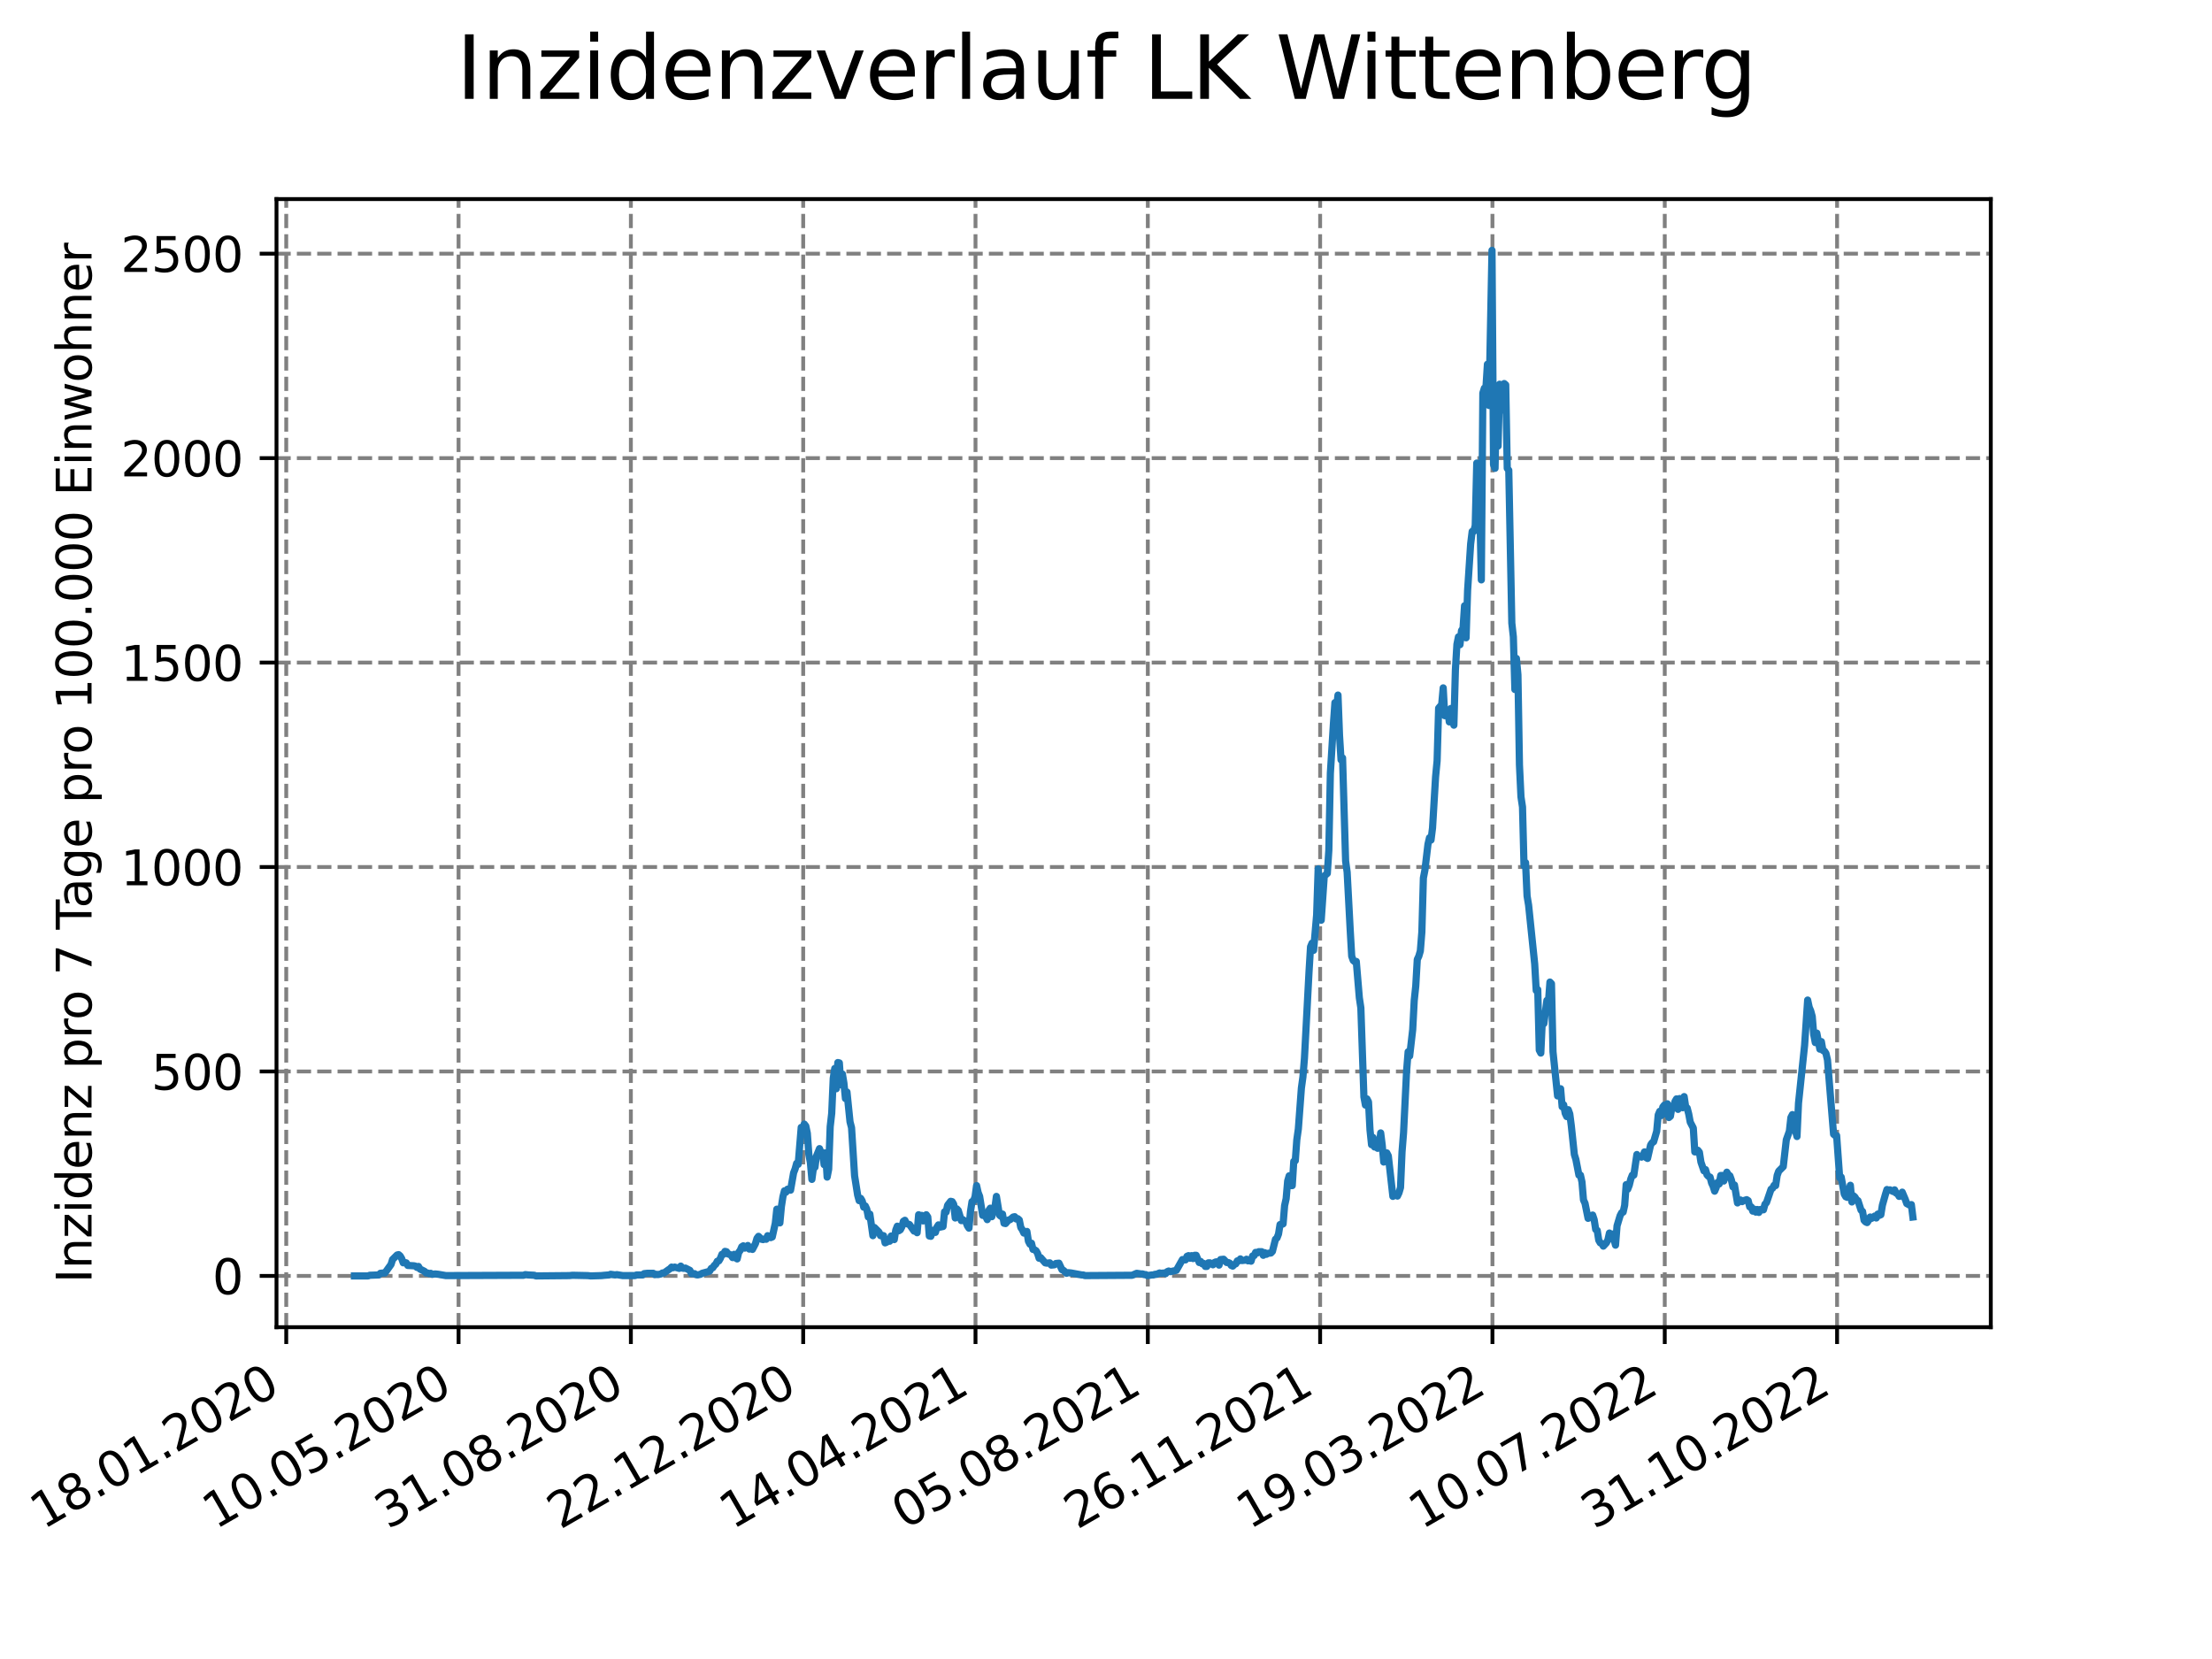 <?xml version="1.0" encoding="utf-8" standalone="no"?>
<!DOCTYPE svg PUBLIC "-//W3C//DTD SVG 1.1//EN"
  "http://www.w3.org/Graphics/SVG/1.1/DTD/svg11.dtd">
<svg xmlns:xlink="http://www.w3.org/1999/xlink" width="460.8pt" height="345.6pt" viewBox="0 0 460.8 345.6" xmlns="http://www.w3.org/2000/svg" version="1.1">
 <defs>
  <style type="text/css">*{stroke-linejoin: round; stroke-linecap: butt}</style>
 </defs>
 <g id="figure_1">
  <g id="patch_1">
   <path d="M 0 345.6 
L 460.8 345.6 
L 460.8 0 
L 0 0 
z
" style="fill: #ffffff"/>
  </g>
  <g id="axes_1">
   <g id="patch_2">
    <path d="M 57.6 276.48 
L 414.72 276.48 
L 414.72 41.472 
L 57.6 41.472 
z
" style="fill: #ffffff"/>
   </g>
   <g id="matplotlib.axis_1">
    <g id="xtick_1">
     <g id="line2d_1">
      <path d="M 59.63 276.48 
L 59.63 41.472 
" clip-path="url(#p4c24d13a1b)" style="fill: none; stroke-dasharray: 2.96,1.28; stroke-dashoffset: 0; stroke: #808080; stroke-width: 0.8"/>
     </g>
     <g id="line2d_2">
      <defs>
       <path id="m935a6a90bf" d="M 0 0 
L 0 3.5 
" style="stroke: #000000; stroke-width: 0.8"/>
      </defs>
      <g>
       <use xlink:href="#m935a6a90bf" x="59.63" y="276.48" style="stroke: #000000; stroke-width: 0.8"/>
      </g>
     </g>
     <g id="text_1">
      <!-- 18.01.2020 -->
      <g transform="translate(9.005 318.689) rotate(-30) scale(0.1 -0.1)">
       <defs>
        <path id="DejaVuSans-31" d="M 794 531 
L 1825 531 
L 1825 4091 
L 703 3866 
L 703 4441 
L 1819 4666 
L 2450 4666 
L 2450 531 
L 3481 531 
L 3481 0 
L 794 0 
L 794 531 
z
" transform="scale(0.016)"/>
        <path id="DejaVuSans-38" d="M 2034 2216 
Q 1584 2216 1326 1975 
Q 1069 1734 1069 1313 
Q 1069 891 1326 650 
Q 1584 409 2034 409 
Q 2484 409 2743 651 
Q 3003 894 3003 1313 
Q 3003 1734 2745 1975 
Q 2488 2216 2034 2216 
z
M 1403 2484 
Q 997 2584 770 2862 
Q 544 3141 544 3541 
Q 544 4100 942 4425 
Q 1341 4750 2034 4750 
Q 2731 4750 3128 4425 
Q 3525 4100 3525 3541 
Q 3525 3141 3298 2862 
Q 3072 2584 2669 2484 
Q 3125 2378 3379 2068 
Q 3634 1759 3634 1313 
Q 3634 634 3220 271 
Q 2806 -91 2034 -91 
Q 1263 -91 848 271 
Q 434 634 434 1313 
Q 434 1759 690 2068 
Q 947 2378 1403 2484 
z
M 1172 3481 
Q 1172 3119 1398 2916 
Q 1625 2713 2034 2713 
Q 2441 2713 2670 2916 
Q 2900 3119 2900 3481 
Q 2900 3844 2670 4047 
Q 2441 4250 2034 4250 
Q 1625 4250 1398 4047 
Q 1172 3844 1172 3481 
z
" transform="scale(0.016)"/>
        <path id="DejaVuSans-2e" d="M 684 794 
L 1344 794 
L 1344 0 
L 684 0 
L 684 794 
z
" transform="scale(0.016)"/>
        <path id="DejaVuSans-30" d="M 2034 4250 
Q 1547 4250 1301 3770 
Q 1056 3291 1056 2328 
Q 1056 1369 1301 889 
Q 1547 409 2034 409 
Q 2525 409 2770 889 
Q 3016 1369 3016 2328 
Q 3016 3291 2770 3770 
Q 2525 4250 2034 4250 
z
M 2034 4750 
Q 2819 4750 3233 4129 
Q 3647 3509 3647 2328 
Q 3647 1150 3233 529 
Q 2819 -91 2034 -91 
Q 1250 -91 836 529 
Q 422 1150 422 2328 
Q 422 3509 836 4129 
Q 1250 4750 2034 4750 
z
" transform="scale(0.016)"/>
        <path id="DejaVuSans-32" d="M 1228 531 
L 3431 531 
L 3431 0 
L 469 0 
L 469 531 
Q 828 903 1448 1529 
Q 2069 2156 2228 2338 
Q 2531 2678 2651 2914 
Q 2772 3150 2772 3378 
Q 2772 3750 2511 3984 
Q 2250 4219 1831 4219 
Q 1534 4219 1204 4116 
Q 875 4013 500 3803 
L 500 4441 
Q 881 4594 1212 4672 
Q 1544 4750 1819 4750 
Q 2544 4750 2975 4387 
Q 3406 4025 3406 3419 
Q 3406 3131 3298 2873 
Q 3191 2616 2906 2266 
Q 2828 2175 2409 1742 
Q 1991 1309 1228 531 
z
" transform="scale(0.016)"/>
       </defs>
       <use xlink:href="#DejaVuSans-31"/>
       <use xlink:href="#DejaVuSans-38" x="63.623"/>
       <use xlink:href="#DejaVuSans-2e" x="127.246"/>
       <use xlink:href="#DejaVuSans-30" x="159.033"/>
       <use xlink:href="#DejaVuSans-31" x="222.656"/>
       <use xlink:href="#DejaVuSans-2e" x="286.279"/>
       <use xlink:href="#DejaVuSans-32" x="318.066"/>
       <use xlink:href="#DejaVuSans-30" x="381.689"/>
       <use xlink:href="#DejaVuSans-32" x="445.312"/>
       <use xlink:href="#DejaVuSans-30" x="508.936"/>
      </g>
     </g>
    </g>
    <g id="xtick_2">
     <g id="line2d_3">
      <path d="M 95.527 276.48 
L 95.527 41.472 
" clip-path="url(#p4c24d13a1b)" style="fill: none; stroke-dasharray: 2.96,1.28; stroke-dashoffset: 0; stroke: #808080; stroke-width: 0.8"/>
     </g>
     <g id="line2d_4">
      <g>
       <use xlink:href="#m935a6a90bf" x="95.527" y="276.48" style="stroke: #000000; stroke-width: 0.8"/>
      </g>
     </g>
     <g id="text_2">
      <!-- 10.05.2020 -->
      <g transform="translate(44.901 318.689) rotate(-30) scale(0.1 -0.1)">
       <defs>
        <path id="DejaVuSans-35" d="M 691 4666 
L 3169 4666 
L 3169 4134 
L 1269 4134 
L 1269 2991 
Q 1406 3038 1543 3061 
Q 1681 3084 1819 3084 
Q 2600 3084 3056 2656 
Q 3513 2228 3513 1497 
Q 3513 744 3044 326 
Q 2575 -91 1722 -91 
Q 1428 -91 1123 -41 
Q 819 9 494 109 
L 494 744 
Q 775 591 1075 516 
Q 1375 441 1709 441 
Q 2250 441 2565 725 
Q 2881 1009 2881 1497 
Q 2881 1984 2565 2268 
Q 2250 2553 1709 2553 
Q 1456 2553 1204 2497 
Q 953 2441 691 2322 
L 691 4666 
z
" transform="scale(0.016)"/>
       </defs>
       <use xlink:href="#DejaVuSans-31"/>
       <use xlink:href="#DejaVuSans-30" x="63.623"/>
       <use xlink:href="#DejaVuSans-2e" x="127.246"/>
       <use xlink:href="#DejaVuSans-30" x="159.033"/>
       <use xlink:href="#DejaVuSans-35" x="222.656"/>
       <use xlink:href="#DejaVuSans-2e" x="286.279"/>
       <use xlink:href="#DejaVuSans-32" x="318.066"/>
       <use xlink:href="#DejaVuSans-30" x="381.689"/>
       <use xlink:href="#DejaVuSans-32" x="445.312"/>
       <use xlink:href="#DejaVuSans-30" x="508.936"/>
      </g>
     </g>
    </g>
    <g id="xtick_3">
     <g id="line2d_5">
      <path d="M 131.423 276.48 
L 131.423 41.472 
" clip-path="url(#p4c24d13a1b)" style="fill: none; stroke-dasharray: 2.96,1.28; stroke-dashoffset: 0; stroke: #808080; stroke-width: 0.8"/>
     </g>
     <g id="line2d_6">
      <g>
       <use xlink:href="#m935a6a90bf" x="131.423" y="276.48" style="stroke: #000000; stroke-width: 0.8"/>
      </g>
     </g>
     <g id="text_3">
      <!-- 31.08.2020 -->
      <g transform="translate(80.798 318.689) rotate(-30) scale(0.1 -0.1)">
       <defs>
        <path id="DejaVuSans-33" d="M 2597 2516 
Q 3050 2419 3304 2112 
Q 3559 1806 3559 1356 
Q 3559 666 3084 287 
Q 2609 -91 1734 -91 
Q 1441 -91 1130 -33 
Q 819 25 488 141 
L 488 750 
Q 750 597 1062 519 
Q 1375 441 1716 441 
Q 2309 441 2620 675 
Q 2931 909 2931 1356 
Q 2931 1769 2642 2001 
Q 2353 2234 1838 2234 
L 1294 2234 
L 1294 2753 
L 1863 2753 
Q 2328 2753 2575 2939 
Q 2822 3125 2822 3475 
Q 2822 3834 2567 4026 
Q 2313 4219 1838 4219 
Q 1578 4219 1281 4162 
Q 984 4106 628 3988 
L 628 4550 
Q 988 4650 1302 4700 
Q 1616 4750 1894 4750 
Q 2613 4750 3031 4423 
Q 3450 4097 3450 3541 
Q 3450 3153 3228 2886 
Q 3006 2619 2597 2516 
z
" transform="scale(0.016)"/>
       </defs>
       <use xlink:href="#DejaVuSans-33"/>
       <use xlink:href="#DejaVuSans-31" x="63.623"/>
       <use xlink:href="#DejaVuSans-2e" x="127.246"/>
       <use xlink:href="#DejaVuSans-30" x="159.033"/>
       <use xlink:href="#DejaVuSans-38" x="222.656"/>
       <use xlink:href="#DejaVuSans-2e" x="286.279"/>
       <use xlink:href="#DejaVuSans-32" x="318.066"/>
       <use xlink:href="#DejaVuSans-30" x="381.689"/>
       <use xlink:href="#DejaVuSans-32" x="445.312"/>
       <use xlink:href="#DejaVuSans-30" x="508.936"/>
      </g>
     </g>
    </g>
    <g id="xtick_4">
     <g id="line2d_7">
      <path d="M 167.319 276.48 
L 167.319 41.472 
" clip-path="url(#p4c24d13a1b)" style="fill: none; stroke-dasharray: 2.96,1.28; stroke-dashoffset: 0; stroke: #808080; stroke-width: 0.8"/>
     </g>
     <g id="line2d_8">
      <g>
       <use xlink:href="#m935a6a90bf" x="167.319" y="276.48" style="stroke: #000000; stroke-width: 0.8"/>
      </g>
     </g>
     <g id="text_4">
      <!-- 22.12.2020 -->
      <g transform="translate(116.694 318.689) rotate(-30) scale(0.1 -0.1)">
       <use xlink:href="#DejaVuSans-32"/>
       <use xlink:href="#DejaVuSans-32" x="63.623"/>
       <use xlink:href="#DejaVuSans-2e" x="127.246"/>
       <use xlink:href="#DejaVuSans-31" x="159.033"/>
       <use xlink:href="#DejaVuSans-32" x="222.656"/>
       <use xlink:href="#DejaVuSans-2e" x="286.279"/>
       <use xlink:href="#DejaVuSans-32" x="318.066"/>
       <use xlink:href="#DejaVuSans-30" x="381.689"/>
       <use xlink:href="#DejaVuSans-32" x="445.312"/>
       <use xlink:href="#DejaVuSans-30" x="508.936"/>
      </g>
     </g>
    </g>
    <g id="xtick_5">
     <g id="line2d_9">
      <path d="M 203.215 276.48 
L 203.215 41.472 
" clip-path="url(#p4c24d13a1b)" style="fill: none; stroke-dasharray: 2.96,1.28; stroke-dashoffset: 0; stroke: #808080; stroke-width: 0.8"/>
     </g>
     <g id="line2d_10">
      <g>
       <use xlink:href="#m935a6a90bf" x="203.215" y="276.48" style="stroke: #000000; stroke-width: 0.8"/>
      </g>
     </g>
     <g id="text_5">
      <!-- 14.04.2021 -->
      <g transform="translate(152.59 318.689) rotate(-30) scale(0.1 -0.1)">
       <defs>
        <path id="DejaVuSans-34" d="M 2419 4116 
L 825 1625 
L 2419 1625 
L 2419 4116 
z
M 2253 4666 
L 3047 4666 
L 3047 1625 
L 3713 1625 
L 3713 1100 
L 3047 1100 
L 3047 0 
L 2419 0 
L 2419 1100 
L 313 1100 
L 313 1709 
L 2253 4666 
z
" transform="scale(0.016)"/>
       </defs>
       <use xlink:href="#DejaVuSans-31"/>
       <use xlink:href="#DejaVuSans-34" x="63.623"/>
       <use xlink:href="#DejaVuSans-2e" x="127.246"/>
       <use xlink:href="#DejaVuSans-30" x="159.033"/>
       <use xlink:href="#DejaVuSans-34" x="222.656"/>
       <use xlink:href="#DejaVuSans-2e" x="286.279"/>
       <use xlink:href="#DejaVuSans-32" x="318.066"/>
       <use xlink:href="#DejaVuSans-30" x="381.689"/>
       <use xlink:href="#DejaVuSans-32" x="445.312"/>
       <use xlink:href="#DejaVuSans-31" x="508.936"/>
      </g>
     </g>
    </g>
    <g id="xtick_6">
     <g id="line2d_11">
      <path d="M 239.112 276.48 
L 239.112 41.472 
" clip-path="url(#p4c24d13a1b)" style="fill: none; stroke-dasharray: 2.96,1.28; stroke-dashoffset: 0; stroke: #808080; stroke-width: 0.8"/>
     </g>
     <g id="line2d_12">
      <g>
       <use xlink:href="#m935a6a90bf" x="239.112" y="276.48" style="stroke: #000000; stroke-width: 0.8"/>
      </g>
     </g>
     <g id="text_6">
      <!-- 05.08.2021 -->
      <g transform="translate(188.486 318.689) rotate(-30) scale(0.1 -0.1)">
       <use xlink:href="#DejaVuSans-30"/>
       <use xlink:href="#DejaVuSans-35" x="63.623"/>
       <use xlink:href="#DejaVuSans-2e" x="127.246"/>
       <use xlink:href="#DejaVuSans-30" x="159.033"/>
       <use xlink:href="#DejaVuSans-38" x="222.656"/>
       <use xlink:href="#DejaVuSans-2e" x="286.279"/>
       <use xlink:href="#DejaVuSans-32" x="318.066"/>
       <use xlink:href="#DejaVuSans-30" x="381.689"/>
       <use xlink:href="#DejaVuSans-32" x="445.312"/>
       <use xlink:href="#DejaVuSans-31" x="508.936"/>
      </g>
     </g>
    </g>
    <g id="xtick_7">
     <g id="line2d_13">
      <path d="M 275.008 276.48 
L 275.008 41.472 
" clip-path="url(#p4c24d13a1b)" style="fill: none; stroke-dasharray: 2.96,1.28; stroke-dashoffset: 0; stroke: #808080; stroke-width: 0.8"/>
     </g>
     <g id="line2d_14">
      <g>
       <use xlink:href="#m935a6a90bf" x="275.008" y="276.48" style="stroke: #000000; stroke-width: 0.8"/>
      </g>
     </g>
     <g id="text_7">
      <!-- 26.11.2021 -->
      <g transform="translate(224.383 318.689) rotate(-30) scale(0.1 -0.1)">
       <defs>
        <path id="DejaVuSans-36" d="M 2113 2584 
Q 1688 2584 1439 2293 
Q 1191 2003 1191 1497 
Q 1191 994 1439 701 
Q 1688 409 2113 409 
Q 2538 409 2786 701 
Q 3034 994 3034 1497 
Q 3034 2003 2786 2293 
Q 2538 2584 2113 2584 
z
M 3366 4563 
L 3366 3988 
Q 3128 4100 2886 4159 
Q 2644 4219 2406 4219 
Q 1781 4219 1451 3797 
Q 1122 3375 1075 2522 
Q 1259 2794 1537 2939 
Q 1816 3084 2150 3084 
Q 2853 3084 3261 2657 
Q 3669 2231 3669 1497 
Q 3669 778 3244 343 
Q 2819 -91 2113 -91 
Q 1303 -91 875 529 
Q 447 1150 447 2328 
Q 447 3434 972 4092 
Q 1497 4750 2381 4750 
Q 2619 4750 2861 4703 
Q 3103 4656 3366 4563 
z
" transform="scale(0.016)"/>
       </defs>
       <use xlink:href="#DejaVuSans-32"/>
       <use xlink:href="#DejaVuSans-36" x="63.623"/>
       <use xlink:href="#DejaVuSans-2e" x="127.246"/>
       <use xlink:href="#DejaVuSans-31" x="159.033"/>
       <use xlink:href="#DejaVuSans-31" x="222.656"/>
       <use xlink:href="#DejaVuSans-2e" x="286.279"/>
       <use xlink:href="#DejaVuSans-32" x="318.066"/>
       <use xlink:href="#DejaVuSans-30" x="381.689"/>
       <use xlink:href="#DejaVuSans-32" x="445.312"/>
       <use xlink:href="#DejaVuSans-31" x="508.936"/>
      </g>
     </g>
    </g>
    <g id="xtick_8">
     <g id="line2d_15">
      <path d="M 310.904 276.48 
L 310.904 41.472 
" clip-path="url(#p4c24d13a1b)" style="fill: none; stroke-dasharray: 2.96,1.28; stroke-dashoffset: 0; stroke: #808080; stroke-width: 0.8"/>
     </g>
     <g id="line2d_16">
      <g>
       <use xlink:href="#m935a6a90bf" x="310.904" y="276.48" style="stroke: #000000; stroke-width: 0.8"/>
      </g>
     </g>
     <g id="text_8">
      <!-- 19.03.2022 -->
      <g transform="translate(260.279 318.689) rotate(-30) scale(0.1 -0.1)">
       <defs>
        <path id="DejaVuSans-39" d="M 703 97 
L 703 672 
Q 941 559 1184 500 
Q 1428 441 1663 441 
Q 2288 441 2617 861 
Q 2947 1281 2994 2138 
Q 2813 1869 2534 1725 
Q 2256 1581 1919 1581 
Q 1219 1581 811 2004 
Q 403 2428 403 3163 
Q 403 3881 828 4315 
Q 1253 4750 1959 4750 
Q 2769 4750 3195 4129 
Q 3622 3509 3622 2328 
Q 3622 1225 3098 567 
Q 2575 -91 1691 -91 
Q 1453 -91 1209 -44 
Q 966 3 703 97 
z
M 1959 2075 
Q 2384 2075 2632 2365 
Q 2881 2656 2881 3163 
Q 2881 3666 2632 3958 
Q 2384 4250 1959 4250 
Q 1534 4250 1286 3958 
Q 1038 3666 1038 3163 
Q 1038 2656 1286 2365 
Q 1534 2075 1959 2075 
z
" transform="scale(0.016)"/>
       </defs>
       <use xlink:href="#DejaVuSans-31"/>
       <use xlink:href="#DejaVuSans-39" x="63.623"/>
       <use xlink:href="#DejaVuSans-2e" x="127.246"/>
       <use xlink:href="#DejaVuSans-30" x="159.033"/>
       <use xlink:href="#DejaVuSans-33" x="222.656"/>
       <use xlink:href="#DejaVuSans-2e" x="286.279"/>
       <use xlink:href="#DejaVuSans-32" x="318.066"/>
       <use xlink:href="#DejaVuSans-30" x="381.689"/>
       <use xlink:href="#DejaVuSans-32" x="445.312"/>
       <use xlink:href="#DejaVuSans-32" x="508.936"/>
      </g>
     </g>
    </g>
    <g id="xtick_9">
     <g id="line2d_17">
      <path d="M 346.8 276.48 
L 346.8 41.472 
" clip-path="url(#p4c24d13a1b)" style="fill: none; stroke-dasharray: 2.96,1.28; stroke-dashoffset: 0; stroke: #808080; stroke-width: 0.8"/>
     </g>
     <g id="line2d_18">
      <g>
       <use xlink:href="#m935a6a90bf" x="346.8" y="276.48" style="stroke: #000000; stroke-width: 0.8"/>
      </g>
     </g>
     <g id="text_9">
      <!-- 10.07.2022 -->
      <g transform="translate(296.175 318.689) rotate(-30) scale(0.1 -0.1)">
       <defs>
        <path id="DejaVuSans-37" d="M 525 4666 
L 3525 4666 
L 3525 4397 
L 1831 0 
L 1172 0 
L 2766 4134 
L 525 4134 
L 525 4666 
z
" transform="scale(0.016)"/>
       </defs>
       <use xlink:href="#DejaVuSans-31"/>
       <use xlink:href="#DejaVuSans-30" x="63.623"/>
       <use xlink:href="#DejaVuSans-2e" x="127.246"/>
       <use xlink:href="#DejaVuSans-30" x="159.033"/>
       <use xlink:href="#DejaVuSans-37" x="222.656"/>
       <use xlink:href="#DejaVuSans-2e" x="286.279"/>
       <use xlink:href="#DejaVuSans-32" x="318.066"/>
       <use xlink:href="#DejaVuSans-30" x="381.689"/>
       <use xlink:href="#DejaVuSans-32" x="445.312"/>
       <use xlink:href="#DejaVuSans-32" x="508.936"/>
      </g>
     </g>
    </g>
    <g id="xtick_10">
     <g id="line2d_19">
      <path d="M 382.697 276.48 
L 382.697 41.472 
" clip-path="url(#p4c24d13a1b)" style="fill: none; stroke-dasharray: 2.96,1.28; stroke-dashoffset: 0; stroke: #808080; stroke-width: 0.8"/>
     </g>
     <g id="line2d_20">
      <g>
       <use xlink:href="#m935a6a90bf" x="382.697" y="276.48" style="stroke: #000000; stroke-width: 0.8"/>
      </g>
     </g>
     <g id="text_10">
      <!-- 31.10.2022 -->
      <g transform="translate(332.071 318.689) rotate(-30) scale(0.1 -0.1)">
       <use xlink:href="#DejaVuSans-33"/>
       <use xlink:href="#DejaVuSans-31" x="63.623"/>
       <use xlink:href="#DejaVuSans-2e" x="127.246"/>
       <use xlink:href="#DejaVuSans-31" x="159.033"/>
       <use xlink:href="#DejaVuSans-30" x="222.656"/>
       <use xlink:href="#DejaVuSans-2e" x="286.279"/>
       <use xlink:href="#DejaVuSans-32" x="318.066"/>
       <use xlink:href="#DejaVuSans-30" x="381.689"/>
       <use xlink:href="#DejaVuSans-32" x="445.312"/>
       <use xlink:href="#DejaVuSans-32" x="508.936"/>
      </g>
     </g>
    </g>
   </g>
   <g id="matplotlib.axis_2">
    <g id="ytick_1">
     <g id="line2d_21">
      <path d="M 57.6 265.798 
L 414.72 265.798 
" clip-path="url(#p4c24d13a1b)" style="fill: none; stroke-dasharray: 2.96,1.28; stroke-dashoffset: 0; stroke: #808080; stroke-width: 0.8"/>
     </g>
     <g id="line2d_22">
      <defs>
       <path id="m6483cc68d8" d="M 0 0 
L -3.5 0 
" style="stroke: #000000; stroke-width: 0.8"/>
      </defs>
      <g>
       <use xlink:href="#m6483cc68d8" x="57.6" y="265.798" style="stroke: #000000; stroke-width: 0.8"/>
      </g>
     </g>
     <g id="text_11">
      <!-- 0 -->
      <g transform="translate(44.237 269.597) scale(0.1 -0.1)">
       <use xlink:href="#DejaVuSans-30"/>
      </g>
     </g>
    </g>
    <g id="ytick_2">
     <g id="line2d_23">
      <path d="M 57.6 223.208 
L 414.72 223.208 
" clip-path="url(#p4c24d13a1b)" style="fill: none; stroke-dasharray: 2.96,1.28; stroke-dashoffset: 0; stroke: #808080; stroke-width: 0.8"/>
     </g>
     <g id="line2d_24">
      <g>
       <use xlink:href="#m6483cc68d8" x="57.6" y="223.208" style="stroke: #000000; stroke-width: 0.8"/>
      </g>
     </g>
     <g id="text_12">
      <!-- 500 -->
      <g transform="translate(31.512 227.007) scale(0.1 -0.1)">
       <use xlink:href="#DejaVuSans-35"/>
       <use xlink:href="#DejaVuSans-30" x="63.623"/>
       <use xlink:href="#DejaVuSans-30" x="127.246"/>
      </g>
     </g>
    </g>
    <g id="ytick_3">
     <g id="line2d_25">
      <path d="M 57.6 180.618 
L 414.72 180.618 
" clip-path="url(#p4c24d13a1b)" style="fill: none; stroke-dasharray: 2.96,1.28; stroke-dashoffset: 0; stroke: #808080; stroke-width: 0.8"/>
     </g>
     <g id="line2d_26">
      <g>
       <use xlink:href="#m6483cc68d8" x="57.6" y="180.618" style="stroke: #000000; stroke-width: 0.8"/>
      </g>
     </g>
     <g id="text_13">
      <!-- 1000 -->
      <g transform="translate(25.15 184.417) scale(0.1 -0.1)">
       <use xlink:href="#DejaVuSans-31"/>
       <use xlink:href="#DejaVuSans-30" x="63.623"/>
       <use xlink:href="#DejaVuSans-30" x="127.246"/>
       <use xlink:href="#DejaVuSans-30" x="190.869"/>
      </g>
     </g>
    </g>
    <g id="ytick_4">
     <g id="line2d_27">
      <path d="M 57.6 138.028 
L 414.72 138.028 
" clip-path="url(#p4c24d13a1b)" style="fill: none; stroke-dasharray: 2.96,1.28; stroke-dashoffset: 0; stroke: #808080; stroke-width: 0.8"/>
     </g>
     <g id="line2d_28">
      <g>
       <use xlink:href="#m6483cc68d8" x="57.6" y="138.028" style="stroke: #000000; stroke-width: 0.8"/>
      </g>
     </g>
     <g id="text_14">
      <!-- 1500 -->
      <g transform="translate(25.15 141.827) scale(0.1 -0.1)">
       <use xlink:href="#DejaVuSans-31"/>
       <use xlink:href="#DejaVuSans-35" x="63.623"/>
       <use xlink:href="#DejaVuSans-30" x="127.246"/>
       <use xlink:href="#DejaVuSans-30" x="190.869"/>
      </g>
     </g>
    </g>
    <g id="ytick_5">
     <g id="line2d_29">
      <path d="M 57.6 95.438 
L 414.72 95.438 
" clip-path="url(#p4c24d13a1b)" style="fill: none; stroke-dasharray: 2.96,1.28; stroke-dashoffset: 0; stroke: #808080; stroke-width: 0.8"/>
     </g>
     <g id="line2d_30">
      <g>
       <use xlink:href="#m6483cc68d8" x="57.6" y="95.438" style="stroke: #000000; stroke-width: 0.8"/>
      </g>
     </g>
     <g id="text_15">
      <!-- 2000 -->
      <g transform="translate(25.15 99.237) scale(0.1 -0.1)">
       <use xlink:href="#DejaVuSans-32"/>
       <use xlink:href="#DejaVuSans-30" x="63.623"/>
       <use xlink:href="#DejaVuSans-30" x="127.246"/>
       <use xlink:href="#DejaVuSans-30" x="190.869"/>
      </g>
     </g>
    </g>
    <g id="ytick_6">
     <g id="line2d_31">
      <path d="M 57.6 52.848 
L 414.72 52.848 
" clip-path="url(#p4c24d13a1b)" style="fill: none; stroke-dasharray: 2.96,1.28; stroke-dashoffset: 0; stroke: #808080; stroke-width: 0.8"/>
     </g>
     <g id="line2d_32">
      <g>
       <use xlink:href="#m6483cc68d8" x="57.6" y="52.848" style="stroke: #000000; stroke-width: 0.8"/>
      </g>
     </g>
     <g id="text_16">
      <!-- 2500 -->
      <g transform="translate(25.15 56.647) scale(0.1 -0.1)">
       <use xlink:href="#DejaVuSans-32"/>
       <use xlink:href="#DejaVuSans-35" x="63.623"/>
       <use xlink:href="#DejaVuSans-30" x="127.246"/>
       <use xlink:href="#DejaVuSans-30" x="190.869"/>
      </g>
     </g>
    </g>
    <g id="text_17">
     <!-- Inzidenz pro 7 Tage pro 100.000 Einwohner -->
     <g transform="translate(19.07 267.301) rotate(-90) scale(0.1 -0.1)">
      <defs>
       <path id="DejaVuSans-49" d="M 628 4666 
L 1259 4666 
L 1259 0 
L 628 0 
L 628 4666 
z
" transform="scale(0.016)"/>
       <path id="DejaVuSans-6e" d="M 3513 2113 
L 3513 0 
L 2938 0 
L 2938 2094 
Q 2938 2591 2744 2837 
Q 2550 3084 2163 3084 
Q 1697 3084 1428 2787 
Q 1159 2491 1159 1978 
L 1159 0 
L 581 0 
L 581 3500 
L 1159 3500 
L 1159 2956 
Q 1366 3272 1645 3428 
Q 1925 3584 2291 3584 
Q 2894 3584 3203 3211 
Q 3513 2838 3513 2113 
z
" transform="scale(0.016)"/>
       <path id="DejaVuSans-7a" d="M 353 3500 
L 3084 3500 
L 3084 2975 
L 922 459 
L 3084 459 
L 3084 0 
L 275 0 
L 275 525 
L 2438 3041 
L 353 3041 
L 353 3500 
z
" transform="scale(0.016)"/>
       <path id="DejaVuSans-69" d="M 603 3500 
L 1178 3500 
L 1178 0 
L 603 0 
L 603 3500 
z
M 603 4863 
L 1178 4863 
L 1178 4134 
L 603 4134 
L 603 4863 
z
" transform="scale(0.016)"/>
       <path id="DejaVuSans-64" d="M 2906 2969 
L 2906 4863 
L 3481 4863 
L 3481 0 
L 2906 0 
L 2906 525 
Q 2725 213 2448 61 
Q 2172 -91 1784 -91 
Q 1150 -91 751 415 
Q 353 922 353 1747 
Q 353 2572 751 3078 
Q 1150 3584 1784 3584 
Q 2172 3584 2448 3432 
Q 2725 3281 2906 2969 
z
M 947 1747 
Q 947 1113 1208 752 
Q 1469 391 1925 391 
Q 2381 391 2643 752 
Q 2906 1113 2906 1747 
Q 2906 2381 2643 2742 
Q 2381 3103 1925 3103 
Q 1469 3103 1208 2742 
Q 947 2381 947 1747 
z
" transform="scale(0.016)"/>
       <path id="DejaVuSans-65" d="M 3597 1894 
L 3597 1613 
L 953 1613 
Q 991 1019 1311 708 
Q 1631 397 2203 397 
Q 2534 397 2845 478 
Q 3156 559 3463 722 
L 3463 178 
Q 3153 47 2828 -22 
Q 2503 -91 2169 -91 
Q 1331 -91 842 396 
Q 353 884 353 1716 
Q 353 2575 817 3079 
Q 1281 3584 2069 3584 
Q 2775 3584 3186 3129 
Q 3597 2675 3597 1894 
z
M 3022 2063 
Q 3016 2534 2758 2815 
Q 2500 3097 2075 3097 
Q 1594 3097 1305 2825 
Q 1016 2553 972 2059 
L 3022 2063 
z
" transform="scale(0.016)"/>
       <path id="DejaVuSans-20" transform="scale(0.016)"/>
       <path id="DejaVuSans-70" d="M 1159 525 
L 1159 -1331 
L 581 -1331 
L 581 3500 
L 1159 3500 
L 1159 2969 
Q 1341 3281 1617 3432 
Q 1894 3584 2278 3584 
Q 2916 3584 3314 3078 
Q 3713 2572 3713 1747 
Q 3713 922 3314 415 
Q 2916 -91 2278 -91 
Q 1894 -91 1617 61 
Q 1341 213 1159 525 
z
M 3116 1747 
Q 3116 2381 2855 2742 
Q 2594 3103 2138 3103 
Q 1681 3103 1420 2742 
Q 1159 2381 1159 1747 
Q 1159 1113 1420 752 
Q 1681 391 2138 391 
Q 2594 391 2855 752 
Q 3116 1113 3116 1747 
z
" transform="scale(0.016)"/>
       <path id="DejaVuSans-72" d="M 2631 2963 
Q 2534 3019 2420 3045 
Q 2306 3072 2169 3072 
Q 1681 3072 1420 2755 
Q 1159 2438 1159 1844 
L 1159 0 
L 581 0 
L 581 3500 
L 1159 3500 
L 1159 2956 
Q 1341 3275 1631 3429 
Q 1922 3584 2338 3584 
Q 2397 3584 2469 3576 
Q 2541 3569 2628 3553 
L 2631 2963 
z
" transform="scale(0.016)"/>
       <path id="DejaVuSans-6f" d="M 1959 3097 
Q 1497 3097 1228 2736 
Q 959 2375 959 1747 
Q 959 1119 1226 758 
Q 1494 397 1959 397 
Q 2419 397 2687 759 
Q 2956 1122 2956 1747 
Q 2956 2369 2687 2733 
Q 2419 3097 1959 3097 
z
M 1959 3584 
Q 2709 3584 3137 3096 
Q 3566 2609 3566 1747 
Q 3566 888 3137 398 
Q 2709 -91 1959 -91 
Q 1206 -91 779 398 
Q 353 888 353 1747 
Q 353 2609 779 3096 
Q 1206 3584 1959 3584 
z
" transform="scale(0.016)"/>
       <path id="DejaVuSans-54" d="M -19 4666 
L 3928 4666 
L 3928 4134 
L 2272 4134 
L 2272 0 
L 1638 0 
L 1638 4134 
L -19 4134 
L -19 4666 
z
" transform="scale(0.016)"/>
       <path id="DejaVuSans-61" d="M 2194 1759 
Q 1497 1759 1228 1600 
Q 959 1441 959 1056 
Q 959 750 1161 570 
Q 1363 391 1709 391 
Q 2188 391 2477 730 
Q 2766 1069 2766 1631 
L 2766 1759 
L 2194 1759 
z
M 3341 1997 
L 3341 0 
L 2766 0 
L 2766 531 
Q 2569 213 2275 61 
Q 1981 -91 1556 -91 
Q 1019 -91 701 211 
Q 384 513 384 1019 
Q 384 1609 779 1909 
Q 1175 2209 1959 2209 
L 2766 2209 
L 2766 2266 
Q 2766 2663 2505 2880 
Q 2244 3097 1772 3097 
Q 1472 3097 1187 3025 
Q 903 2953 641 2809 
L 641 3341 
Q 956 3463 1253 3523 
Q 1550 3584 1831 3584 
Q 2591 3584 2966 3190 
Q 3341 2797 3341 1997 
z
" transform="scale(0.016)"/>
       <path id="DejaVuSans-67" d="M 2906 1791 
Q 2906 2416 2648 2759 
Q 2391 3103 1925 3103 
Q 1463 3103 1205 2759 
Q 947 2416 947 1791 
Q 947 1169 1205 825 
Q 1463 481 1925 481 
Q 2391 481 2648 825 
Q 2906 1169 2906 1791 
z
M 3481 434 
Q 3481 -459 3084 -895 
Q 2688 -1331 1869 -1331 
Q 1566 -1331 1297 -1286 
Q 1028 -1241 775 -1147 
L 775 -588 
Q 1028 -725 1275 -790 
Q 1522 -856 1778 -856 
Q 2344 -856 2625 -561 
Q 2906 -266 2906 331 
L 2906 616 
Q 2728 306 2450 153 
Q 2172 0 1784 0 
Q 1141 0 747 490 
Q 353 981 353 1791 
Q 353 2603 747 3093 
Q 1141 3584 1784 3584 
Q 2172 3584 2450 3431 
Q 2728 3278 2906 2969 
L 2906 3500 
L 3481 3500 
L 3481 434 
z
" transform="scale(0.016)"/>
       <path id="DejaVuSans-45" d="M 628 4666 
L 3578 4666 
L 3578 4134 
L 1259 4134 
L 1259 2753 
L 3481 2753 
L 3481 2222 
L 1259 2222 
L 1259 531 
L 3634 531 
L 3634 0 
L 628 0 
L 628 4666 
z
" transform="scale(0.016)"/>
       <path id="DejaVuSans-77" d="M 269 3500 
L 844 3500 
L 1563 769 
L 2278 3500 
L 2956 3500 
L 3675 769 
L 4391 3500 
L 4966 3500 
L 4050 0 
L 3372 0 
L 2619 2869 
L 1863 0 
L 1184 0 
L 269 3500 
z
" transform="scale(0.016)"/>
       <path id="DejaVuSans-68" d="M 3513 2113 
L 3513 0 
L 2938 0 
L 2938 2094 
Q 2938 2591 2744 2837 
Q 2550 3084 2163 3084 
Q 1697 3084 1428 2787 
Q 1159 2491 1159 1978 
L 1159 0 
L 581 0 
L 581 4863 
L 1159 4863 
L 1159 2956 
Q 1366 3272 1645 3428 
Q 1925 3584 2291 3584 
Q 2894 3584 3203 3211 
Q 3513 2838 3513 2113 
z
" transform="scale(0.016)"/>
      </defs>
      <use xlink:href="#DejaVuSans-49"/>
      <use xlink:href="#DejaVuSans-6e" x="29.492"/>
      <use xlink:href="#DejaVuSans-7a" x="92.871"/>
      <use xlink:href="#DejaVuSans-69" x="145.361"/>
      <use xlink:href="#DejaVuSans-64" x="173.145"/>
      <use xlink:href="#DejaVuSans-65" x="236.621"/>
      <use xlink:href="#DejaVuSans-6e" x="298.145"/>
      <use xlink:href="#DejaVuSans-7a" x="361.523"/>
      <use xlink:href="#DejaVuSans-20" x="414.014"/>
      <use xlink:href="#DejaVuSans-70" x="445.801"/>
      <use xlink:href="#DejaVuSans-72" x="509.277"/>
      <use xlink:href="#DejaVuSans-6f" x="548.141"/>
      <use xlink:href="#DejaVuSans-20" x="609.322"/>
      <use xlink:href="#DejaVuSans-37" x="641.109"/>
      <use xlink:href="#DejaVuSans-20" x="704.732"/>
      <use xlink:href="#DejaVuSans-54" x="736.52"/>
      <use xlink:href="#DejaVuSans-61" x="781.104"/>
      <use xlink:href="#DejaVuSans-67" x="842.383"/>
      <use xlink:href="#DejaVuSans-65" x="905.859"/>
      <use xlink:href="#DejaVuSans-20" x="967.383"/>
      <use xlink:href="#DejaVuSans-70" x="999.17"/>
      <use xlink:href="#DejaVuSans-72" x="1062.646"/>
      <use xlink:href="#DejaVuSans-6f" x="1101.51"/>
      <use xlink:href="#DejaVuSans-20" x="1162.691"/>
      <use xlink:href="#DejaVuSans-31" x="1194.479"/>
      <use xlink:href="#DejaVuSans-30" x="1258.102"/>
      <use xlink:href="#DejaVuSans-30" x="1321.725"/>
      <use xlink:href="#DejaVuSans-2e" x="1385.348"/>
      <use xlink:href="#DejaVuSans-30" x="1417.135"/>
      <use xlink:href="#DejaVuSans-30" x="1480.758"/>
      <use xlink:href="#DejaVuSans-30" x="1544.381"/>
      <use xlink:href="#DejaVuSans-20" x="1608.004"/>
      <use xlink:href="#DejaVuSans-45" x="1639.791"/>
      <use xlink:href="#DejaVuSans-69" x="1702.975"/>
      <use xlink:href="#DejaVuSans-6e" x="1730.758"/>
      <use xlink:href="#DejaVuSans-77" x="1794.137"/>
      <use xlink:href="#DejaVuSans-6f" x="1875.924"/>
      <use xlink:href="#DejaVuSans-68" x="1937.105"/>
      <use xlink:href="#DejaVuSans-6e" x="2000.484"/>
      <use xlink:href="#DejaVuSans-65" x="2063.863"/>
      <use xlink:href="#DejaVuSans-72" x="2125.387"/>
     </g>
    </g>
   </g>
   <g id="line2d_33">
    <path d="M 73.833 265.798 
L 76.692 265.798 
L 77.009 265.661 
L 78.915 265.593 
L 79.233 265.252 
L 79.868 265.184 
L 80.186 265.184 
L 81.457 263.412 
L 81.774 262.389 
L 82.727 261.435 
L 83.045 261.367 
L 83.363 261.639 
L 83.68 262.185 
L 83.998 263.071 
L 84.316 263.003 
L 84.633 263.071 
L 84.951 263.616 
L 86.222 263.685 
L 86.539 263.753 
L 86.857 264.025 
L 87.175 263.821 
L 87.492 264.366 
L 88.445 264.843 
L 88.763 265.184 
L 89.081 265.184 
L 89.398 265.321 
L 89.716 265.252 
L 90.034 265.457 
L 90.669 265.389 
L 91.304 265.457 
L 92.893 265.73 
L 109.094 265.661 
L 109.411 265.525 
L 110.047 265.593 
L 111.317 265.661 
L 111.635 265.798 
L 118.624 265.73 
L 119.259 265.661 
L 122.436 265.73 
L 123.071 265.798 
L 125.295 265.73 
L 125.93 265.661 
L 126.883 265.593 
L 127.201 265.457 
L 128.154 265.593 
L 128.471 265.525 
L 129.742 265.73 
L 132.283 265.73 
L 132.601 265.593 
L 133.872 265.593 
L 134.189 265.321 
L 134.825 265.252 
L 136.095 265.252 
L 136.413 265.525 
L 136.731 265.457 
L 137.048 265.525 
L 137.684 265.389 
L 138.001 265.184 
L 138.319 265.184 
L 139.272 264.503 
L 139.59 264.298 
L 139.907 263.957 
L 140.225 264.094 
L 140.543 263.957 
L 141.496 264.23 
L 141.813 263.753 
L 142.131 264.162 
L 142.449 264.23 
L 142.766 264.162 
L 143.719 264.639 
L 144.037 265.321 
L 144.672 265.321 
L 144.99 265.525 
L 145.308 265.593 
L 145.943 265.457 
L 146.261 265.252 
L 147.531 264.912 
L 147.849 264.775 
L 148.167 264.23 
L 148.484 264.094 
L 148.802 263.616 
L 149.12 263.344 
L 149.437 262.73 
L 149.755 262.662 
L 150.073 262.117 
L 150.39 261.299 
L 150.708 261.299 
L 151.026 260.685 
L 151.343 260.753 
L 151.661 261.23 
L 151.979 261.299 
L 152.296 261.503 
L 152.614 261.98 
L 152.932 261.299 
L 153.249 262.048 
L 153.567 262.253 
L 153.885 260.89 
L 154.202 260.481 
L 154.52 259.731 
L 154.838 259.526 
L 155.155 260.003 
L 155.473 259.867 
L 155.791 259.458 
L 156.108 260.208 
L 156.426 260.003 
L 156.744 260.276 
L 157.379 259.049 
L 157.697 257.958 
L 158.014 257.549 
L 158.65 258.163 
L 158.967 258.231 
L 159.285 258.095 
L 159.603 258.163 
L 159.92 257.413 
L 160.238 257.549 
L 160.556 257.822 
L 160.873 257.686 
L 161.509 254.823 
L 161.826 251.891 
L 162.144 254.277 
L 162.462 254.754 
L 162.779 251.346 
L 163.097 249.301 
L 163.415 248.074 
L 163.732 248.346 
L 164.05 247.733 
L 164.368 247.733 
L 164.685 247.937 
L 165.321 244.324 
L 165.638 243.506 
L 165.956 242.347 
L 166.274 242.552 
L 166.909 234.849 
L 167.227 235.462 
L 167.544 234.167 
L 167.862 234.576 
L 168.179 236.076 
L 168.497 240.507 
L 168.815 242.143 
L 169.132 245.688 
L 169.45 243.302 
L 169.768 243.165 
L 170.085 240.848 
L 170.721 239.28 
L 171.038 240.166 
L 171.356 240.098 
L 171.674 242.62 
L 171.991 240.166 
L 172.309 245.211 
L 172.627 243.575 
L 172.944 234.712 
L 173.262 231.918 
L 173.58 224.623 
L 173.897 222.578 
L 174.215 226.805 
L 174.533 221.351 
L 174.85 221.419 
L 175.168 225.987 
L 175.486 223.737 
L 175.803 225.646 
L 176.121 228.85 
L 176.439 227.486 
L 177.074 233.69 
L 177.392 234.917 
L 178.027 244.938 
L 178.662 248.96 
L 178.98 250.119 
L 179.298 249.642 
L 179.615 250.187 
L 179.933 251.482 
L 180.251 251.21 
L 180.568 251.891 
L 180.886 253.527 
L 181.204 252.914 
L 181.839 257.413 
L 182.157 255.709 
L 183.11 256.663 
L 183.427 257.413 
L 183.745 257.345 
L 184.063 257.413 
L 184.38 258.913 
L 184.698 258.776 
L 185.016 258.231 
L 185.333 258.572 
L 185.651 257.481 
L 185.969 257.617 
L 186.286 258.231 
L 186.604 256.254 
L 186.922 255.436 
L 187.239 256.39 
L 187.557 256.186 
L 187.875 255.572 
L 188.192 254.413 
L 188.51 254.209 
L 188.828 254.891 
L 189.463 255.095 
L 190.416 256.459 
L 190.734 256.39 
L 191.051 256.799 
L 191.369 253.05 
L 191.687 253.255 
L 192.004 253.186 
L 192.322 254.345 
L 192.64 253.391 
L 192.957 253.05 
L 193.275 253.527 
L 193.593 257.481 
L 193.91 257.549 
L 194.228 256.595 
L 194.546 256.254 
L 194.863 256.731 
L 195.181 255.641 
L 195.499 255.163 
L 195.816 255.641 
L 196.452 255.504 
L 196.769 252.437 
L 197.087 252.505 
L 197.405 251.073 
L 198.04 250.255 
L 198.358 250.323 
L 198.675 250.869 
L 198.993 253.732 
L 199.311 251.823 
L 199.628 252.164 
L 200.264 254.277 
L 200.581 254.073 
L 201.217 254.55 
L 201.534 255.368 
L 201.852 255.845 
L 202.17 252.368 
L 202.487 250.323 
L 202.805 250.187 
L 203.123 249.301 
L 203.44 246.983 
L 203.758 248.415 
L 204.076 249.233 
L 204.711 253.186 
L 205.029 252.777 
L 205.664 254.073 
L 205.982 252.164 
L 206.299 251.687 
L 206.617 253.459 
L 206.935 251.619 
L 207.252 251.619 
L 207.57 249.233 
L 208.205 253.118 
L 208.523 253.391 
L 208.841 252.914 
L 209.158 254.823 
L 209.476 254.891 
L 210.111 254.141 
L 210.429 254.073 
L 211.064 253.527 
L 211.382 253.459 
L 211.7 253.936 
L 212.017 253.868 
L 212.335 254.141 
L 212.653 255.709 
L 212.97 256.186 
L 213.288 256.868 
L 213.923 256.527 
L 214.241 258.572 
L 214.559 259.185 
L 214.876 258.981 
L 215.194 260.276 
L 215.512 260.344 
L 215.829 260.549 
L 216.147 261.094 
L 216.465 262.117 
L 216.782 261.98 
L 217.735 263.071 
L 218.053 263.139 
L 218.688 263.071 
L 219.006 263.548 
L 219.641 263.48 
L 219.959 263.207 
L 220.594 263.139 
L 221.23 264.503 
L 221.547 264.639 
L 222.183 265.252 
L 222.5 265.116 
L 223.136 265.184 
L 225.359 265.593 
L 225.677 265.593 
L 225.995 265.73 
L 235.842 265.661 
L 236.795 265.252 
L 237.748 265.389 
L 238.066 265.389 
L 238.384 265.525 
L 238.701 265.525 
L 239.019 265.73 
L 239.972 265.593 
L 240.29 265.593 
L 240.607 265.457 
L 240.925 265.457 
L 241.56 265.184 
L 241.878 265.252 
L 242.513 265.184 
L 242.831 265.321 
L 243.149 264.912 
L 243.466 264.775 
L 243.784 264.912 
L 245.055 264.639 
L 246.325 262.389 
L 246.961 262.458 
L 247.278 261.708 
L 247.596 261.571 
L 247.914 262.117 
L 248.231 261.571 
L 248.549 262.185 
L 248.867 261.503 
L 249.184 261.503 
L 249.82 263.003 
L 250.137 262.798 
L 250.455 263.276 
L 250.773 263.207 
L 251.09 263.821 
L 251.408 263.821 
L 251.726 263.071 
L 252.043 263.071 
L 252.679 263.48 
L 252.996 263.003 
L 253.314 262.867 
L 253.632 262.867 
L 253.949 263.548 
L 254.267 262.389 
L 254.902 262.321 
L 255.538 263.003 
L 255.855 263.003 
L 256.173 263.139 
L 256.491 263.616 
L 256.808 263.753 
L 257.126 263.412 
L 257.444 263.276 
L 257.761 262.662 
L 258.079 262.662 
L 258.397 262.253 
L 258.714 262.594 
L 259.35 262.526 
L 259.667 262.321 
L 259.985 262.662 
L 260.303 262.594 
L 260.62 262.73 
L 260.938 261.639 
L 261.256 261.571 
L 261.573 260.89 
L 261.891 261.026 
L 262.209 260.753 
L 262.844 260.753 
L 263.162 261.503 
L 263.479 260.958 
L 263.797 261.299 
L 264.115 261.094 
L 264.75 261.026 
L 265.068 260.685 
L 265.703 258.163 
L 266.021 257.89 
L 266.338 257.072 
L 266.656 255.095 
L 266.974 255.095 
L 267.291 254.959 
L 267.609 251.141 
L 267.927 249.71 
L 268.244 246.029 
L 268.562 244.938 
L 268.88 246.983 
L 269.197 246.983 
L 269.515 241.938 
L 269.833 241.802 
L 270.15 237.439 
L 270.468 235.19 
L 271.103 226.668 
L 271.421 224.351 
L 271.739 220.465 
L 272.692 202.468 
L 273.009 197.219 
L 273.327 196.469 
L 273.645 197.969 
L 274.28 190.607 
L 274.598 180.995 
L 275.233 191.697 
L 275.868 182.495 
L 276.504 181.949 
L 276.821 177.109 
L 277.139 161.089 
L 277.774 150.796 
L 278.092 146.365 
L 278.41 147.66 
L 278.727 144.797 
L 279.045 153.182 
L 279.363 158.294 
L 279.68 157.885 
L 280.316 179.359 
L 280.633 181.676 
L 281.269 193.674 
L 281.586 199.196 
L 281.904 200.082 
L 282.222 200.355 
L 282.539 200.287 
L 283.175 207.854 
L 283.492 209.967 
L 284.128 228.509 
L 284.445 230.213 
L 284.763 228.918 
L 285.081 229.532 
L 285.398 235.394 
L 285.716 238.462 
L 286.034 236.962 
L 286.351 238.939 
L 286.669 238.121 
L 286.987 239.212 
L 287.304 239.075 
L 287.622 236.008 
L 287.94 238.53 
L 288.257 242.075 
L 288.575 241.87 
L 288.893 240.166 
L 289.21 240.78 
L 290.163 249.233 
L 290.481 248.824 
L 290.799 248.755 
L 291.116 249.164 
L 291.434 248.483 
L 291.752 247.392 
L 292.069 239.962 
L 292.387 235.94 
L 293.022 223.055 
L 293.34 219.102 
L 293.658 219.988 
L 294.293 214.466 
L 294.611 208.399 
L 294.928 205.4 
L 295.246 199.878 
L 295.564 199.196 
L 295.881 198.105 
L 296.199 194.152 
L 296.517 182.904 
L 296.834 181.267 
L 297.47 175.882 
L 297.787 174.519 
L 298.105 174.996 
L 298.423 172.474 
L 299.058 161.839 
L 299.376 158.499 
L 299.693 147.524 
L 300.329 146.774 
L 300.646 143.297 
L 300.964 149.091 
L 301.282 149.091 
L 301.599 148.069 
L 301.917 150.387 
L 302.235 147.592 
L 302.552 148.273 
L 302.87 151.068 
L 303.188 139.548 
L 303.505 134.23 
L 303.823 132.663 
L 304.141 134.299 
L 304.458 131.367 
L 304.776 130.89 
L 305.093 126.186 
L 305.411 132.867 
L 305.729 122.982 
L 306.364 113.302 
L 306.682 110.712 
L 306.999 110.712 
L 307.317 109.485 
L 307.635 96.464 
L 307.952 96.942 
L 308.27 106.076 
L 308.588 120.801 
L 308.905 81.876 
L 309.223 80.854 
L 309.541 80.854 
L 309.858 75.877 
L 310.176 84.467 
L 310.811 52.154 
L 311.129 96.805 
L 311.447 97.555 
L 311.764 82.353 
L 312.082 92.92 
L 312.4 80.036 
L 313.035 85.421 
L 313.353 79.899 
L 313.67 80.172 
L 313.988 97.555 
L 314.306 97.964 
L 314.941 129.799 
L 315.259 132.663 
L 315.576 143.638 
L 315.894 137.162 
L 316.212 140.57 
L 316.529 159.317 
L 316.847 165.997 
L 317.165 168.111 
L 317.482 180.381 
L 317.8 179.7 
L 318.118 186.653 
L 318.435 188.562 
L 319.706 200.832 
L 320.024 206.354 
L 320.341 206.149 
L 320.659 218.761 
L 320.977 219.374 
L 321.294 212.557 
L 321.612 213.239 
L 322.247 208.399 
L 322.565 208.808 
L 322.883 204.581 
L 323.2 204.922 
L 323.518 219.102 
L 324.471 228.305 
L 325.106 226.805 
L 325.424 230.554 
L 325.742 230.145 
L 326.059 231.918 
L 326.377 232.599 
L 326.695 231.168 
L 327.012 232.054 
L 327.33 234.508 
L 327.965 240.507 
L 328.283 241.529 
L 328.918 244.802 
L 329.236 244.802 
L 329.554 246.233 
L 329.871 249.982 
L 330.189 250.664 
L 330.824 253.8 
L 331.46 253.527 
L 331.777 253.118 
L 332.095 254.073 
L 332.413 256.118 
L 332.73 256.322 
L 333.048 258.367 
L 333.366 258.913 
L 333.683 259.049 
L 334.001 259.594 
L 334.636 258.913 
L 334.954 258.299 
L 335.272 256.868 
L 335.589 257.14 
L 335.907 257.072 
L 336.542 259.39 
L 336.86 255.368 
L 337.495 253.255 
L 337.813 252.641 
L 338.131 252.505 
L 338.448 251.073 
L 338.766 246.778 
L 339.084 247.733 
L 339.401 246.915 
L 339.719 245.62 
L 340.037 244.802 
L 340.354 244.802 
L 340.99 240.507 
L 341.307 240.916 
L 341.625 240.916 
L 341.943 241.052 
L 342.26 240.78 
L 342.578 239.962 
L 342.896 241.12 
L 343.213 241.325 
L 343.849 238.53 
L 344.166 238.053 
L 344.484 237.848 
L 345.119 235.667 
L 345.437 232.258 
L 345.755 231.508 
L 346.072 232.395 
L 346.39 230.622 
L 346.708 230.213 
L 347.025 232.054 
L 347.343 229.941 
L 347.661 232.804 
L 347.978 232.531 
L 348.296 230.622 
L 348.614 230.69 
L 348.931 229.463 
L 349.249 228.918 
L 349.567 231.099 
L 349.884 228.85 
L 350.202 229.532 
L 350.52 230.759 
L 350.837 228.441 
L 351.155 230.554 
L 351.473 230.827 
L 351.79 232.054 
L 352.108 233.758 
L 352.743 234.985 
L 353.061 239.962 
L 353.379 239.962 
L 353.696 239.621 
L 354.014 240.03 
L 354.332 242.075 
L 354.967 243.915 
L 355.285 243.643 
L 355.602 244.733 
L 355.92 245.074 
L 356.238 245.211 
L 356.555 246.438 
L 356.873 247.119 
L 357.191 248.142 
L 357.508 247.392 
L 357.826 246.301 
L 358.144 246.642 
L 358.461 244.87 
L 358.779 244.87 
L 359.097 246.029 
L 359.732 244.188 
L 360.05 244.733 
L 360.367 244.938 
L 360.685 245.824 
L 361.003 247.256 
L 361.32 246.847 
L 361.956 250.596 
L 362.273 250.051 
L 362.591 249.982 
L 362.909 250.323 
L 363.226 250.119 
L 363.862 249.914 
L 364.179 250.119 
L 364.497 251.414 
L 364.815 251.414 
L 365.132 252.3 
L 365.45 251.891 
L 365.768 252.505 
L 366.085 251.959 
L 366.403 252.573 
L 366.721 251.959 
L 367.356 252.028 
L 367.674 250.869 
L 367.991 250.528 
L 368.944 247.733 
L 369.262 247.528 
L 369.58 246.915 
L 369.897 246.983 
L 370.215 244.87 
L 370.533 243.984 
L 371.486 243.029 
L 372.121 237.439 
L 372.756 235.667 
L 373.074 232.804 
L 373.392 232.19 
L 373.709 232.395 
L 374.027 235.53 
L 374.345 236.758 
L 374.662 229.804 
L 375.933 217.738 
L 376.568 208.331 
L 376.886 209.831 
L 377.204 210.58 
L 377.521 211.739 
L 377.839 215.557 
L 378.157 217.193 
L 378.474 215.216 
L 379.11 218.556 
L 379.427 216.988 
L 379.745 218.829 
L 380.063 218.965 
L 380.38 219.442 
L 380.698 220.806 
L 381.969 236.28 
L 382.286 236.553 
L 382.604 236.553 
L 383.239 245.347 
L 383.557 245.211 
L 384.192 248.755 
L 384.51 249.301 
L 384.828 249.437 
L 385.463 246.915 
L 385.781 250.391 
L 386.098 249.096 
L 386.416 249.369 
L 386.734 249.914 
L 387.051 250.119 
L 387.687 252.096 
L 388.004 252.368 
L 388.322 254.209 
L 388.64 254.55 
L 388.957 254.686 
L 389.275 254.209 
L 389.593 253.527 
L 389.91 253.8 
L 390.546 253.323 
L 390.863 253.732 
L 391.181 252.914 
L 391.499 253.186 
L 391.816 253.05 
L 392.134 251.073 
L 392.769 248.824 
L 393.087 247.801 
L 393.405 247.937 
L 393.722 247.869 
L 394.358 248.21 
L 394.675 247.869 
L 394.993 248.551 
L 395.311 248.687 
L 395.628 249.233 
L 395.946 249.164 
L 396.264 248.346 
L 396.899 249.846 
L 397.217 250.732 
L 397.852 251.073 
L 398.17 250.937 
L 398.487 253.527 
L 398.487 253.527 
" clip-path="url(#p4c24d13a1b)" style="fill: none; stroke: #1f77b4; stroke-width: 1.5; stroke-linecap: square"/>
   </g>
   <g id="patch_3">
    <path d="M 57.6 276.48 
L 57.6 41.472 
" style="fill: none; stroke: #000000; stroke-width: 0.8; stroke-linejoin: miter; stroke-linecap: square"/>
   </g>
   <g id="patch_4">
    <path d="M 414.72 276.48 
L 414.72 41.472 
" style="fill: none; stroke: #000000; stroke-width: 0.8; stroke-linejoin: miter; stroke-linecap: square"/>
   </g>
   <g id="patch_5">
    <path d="M 57.6 276.48 
L 414.72 276.48 
" style="fill: none; stroke: #000000; stroke-width: 0.8; stroke-linejoin: miter; stroke-linecap: square"/>
   </g>
   <g id="patch_6">
    <path d="M 57.6 41.472 
L 414.72 41.472 
" style="fill: none; stroke: #000000; stroke-width: 0.8; stroke-linejoin: miter; stroke-linecap: square"/>
   </g>
  </g>
  <g id="text_18">
   <!-- Inzidenzverlauf LK Wittenberg -->
   <g transform="translate(95.047 20.589) scale(0.18 -0.18)">
    <defs>
     <path id="DejaVuSans-76" d="M 191 3500 
L 800 3500 
L 1894 563 
L 2988 3500 
L 3597 3500 
L 2284 0 
L 1503 0 
L 191 3500 
z
" transform="scale(0.016)"/>
     <path id="DejaVuSans-6c" d="M 603 4863 
L 1178 4863 
L 1178 0 
L 603 0 
L 603 4863 
z
" transform="scale(0.016)"/>
     <path id="DejaVuSans-75" d="M 544 1381 
L 544 3500 
L 1119 3500 
L 1119 1403 
Q 1119 906 1312 657 
Q 1506 409 1894 409 
Q 2359 409 2629 706 
Q 2900 1003 2900 1516 
L 2900 3500 
L 3475 3500 
L 3475 0 
L 2900 0 
L 2900 538 
Q 2691 219 2414 64 
Q 2138 -91 1772 -91 
Q 1169 -91 856 284 
Q 544 659 544 1381 
z
M 1991 3584 
L 1991 3584 
z
" transform="scale(0.016)"/>
     <path id="DejaVuSans-66" d="M 2375 4863 
L 2375 4384 
L 1825 4384 
Q 1516 4384 1395 4259 
Q 1275 4134 1275 3809 
L 1275 3500 
L 2222 3500 
L 2222 3053 
L 1275 3053 
L 1275 0 
L 697 0 
L 697 3053 
L 147 3053 
L 147 3500 
L 697 3500 
L 697 3744 
Q 697 4328 969 4595 
Q 1241 4863 1831 4863 
L 2375 4863 
z
" transform="scale(0.016)"/>
     <path id="DejaVuSans-4c" d="M 628 4666 
L 1259 4666 
L 1259 531 
L 3531 531 
L 3531 0 
L 628 0 
L 628 4666 
z
" transform="scale(0.016)"/>
     <path id="DejaVuSans-4b" d="M 628 4666 
L 1259 4666 
L 1259 2694 
L 3353 4666 
L 4166 4666 
L 1850 2491 
L 4331 0 
L 3500 0 
L 1259 2247 
L 1259 0 
L 628 0 
L 628 4666 
z
" transform="scale(0.016)"/>
     <path id="DejaVuSans-57" d="M 213 4666 
L 850 4666 
L 1831 722 
L 2809 4666 
L 3519 4666 
L 4500 722 
L 5478 4666 
L 6119 4666 
L 4947 0 
L 4153 0 
L 3169 4050 
L 2175 0 
L 1381 0 
L 213 4666 
z
" transform="scale(0.016)"/>
     <path id="DejaVuSans-74" d="M 1172 4494 
L 1172 3500 
L 2356 3500 
L 2356 3053 
L 1172 3053 
L 1172 1153 
Q 1172 725 1289 603 
Q 1406 481 1766 481 
L 2356 481 
L 2356 0 
L 1766 0 
Q 1100 0 847 248 
Q 594 497 594 1153 
L 594 3053 
L 172 3053 
L 172 3500 
L 594 3500 
L 594 4494 
L 1172 4494 
z
" transform="scale(0.016)"/>
     <path id="DejaVuSans-62" d="M 3116 1747 
Q 3116 2381 2855 2742 
Q 2594 3103 2138 3103 
Q 1681 3103 1420 2742 
Q 1159 2381 1159 1747 
Q 1159 1113 1420 752 
Q 1681 391 2138 391 
Q 2594 391 2855 752 
Q 3116 1113 3116 1747 
z
M 1159 2969 
Q 1341 3281 1617 3432 
Q 1894 3584 2278 3584 
Q 2916 3584 3314 3078 
Q 3713 2572 3713 1747 
Q 3713 922 3314 415 
Q 2916 -91 2278 -91 
Q 1894 -91 1617 61 
Q 1341 213 1159 525 
L 1159 0 
L 581 0 
L 581 4863 
L 1159 4863 
L 1159 2969 
z
" transform="scale(0.016)"/>
    </defs>
    <use xlink:href="#DejaVuSans-49"/>
    <use xlink:href="#DejaVuSans-6e" x="29.492"/>
    <use xlink:href="#DejaVuSans-7a" x="92.871"/>
    <use xlink:href="#DejaVuSans-69" x="145.361"/>
    <use xlink:href="#DejaVuSans-64" x="173.145"/>
    <use xlink:href="#DejaVuSans-65" x="236.621"/>
    <use xlink:href="#DejaVuSans-6e" x="298.145"/>
    <use xlink:href="#DejaVuSans-7a" x="361.523"/>
    <use xlink:href="#DejaVuSans-76" x="414.014"/>
    <use xlink:href="#DejaVuSans-65" x="473.193"/>
    <use xlink:href="#DejaVuSans-72" x="534.717"/>
    <use xlink:href="#DejaVuSans-6c" x="575.83"/>
    <use xlink:href="#DejaVuSans-61" x="603.613"/>
    <use xlink:href="#DejaVuSans-75" x="664.893"/>
    <use xlink:href="#DejaVuSans-66" x="728.271"/>
    <use xlink:href="#DejaVuSans-20" x="763.477"/>
    <use xlink:href="#DejaVuSans-4c" x="795.264"/>
    <use xlink:href="#DejaVuSans-4b" x="850.977"/>
    <use xlink:href="#DejaVuSans-20" x="916.553"/>
    <use xlink:href="#DejaVuSans-57" x="948.34"/>
    <use xlink:href="#DejaVuSans-69" x="1044.967"/>
    <use xlink:href="#DejaVuSans-74" x="1072.75"/>
    <use xlink:href="#DejaVuSans-74" x="1111.959"/>
    <use xlink:href="#DejaVuSans-65" x="1151.168"/>
    <use xlink:href="#DejaVuSans-6e" x="1212.691"/>
    <use xlink:href="#DejaVuSans-62" x="1276.07"/>
    <use xlink:href="#DejaVuSans-65" x="1339.547"/>
    <use xlink:href="#DejaVuSans-72" x="1401.07"/>
    <use xlink:href="#DejaVuSans-67" x="1440.434"/>
   </g>
  </g>
 </g>
 <defs>
  <clipPath id="p4c24d13a1b">
   <rect x="57.6" y="41.472" width="357.12" height="235.008"/>
  </clipPath>
 </defs>
</svg>
